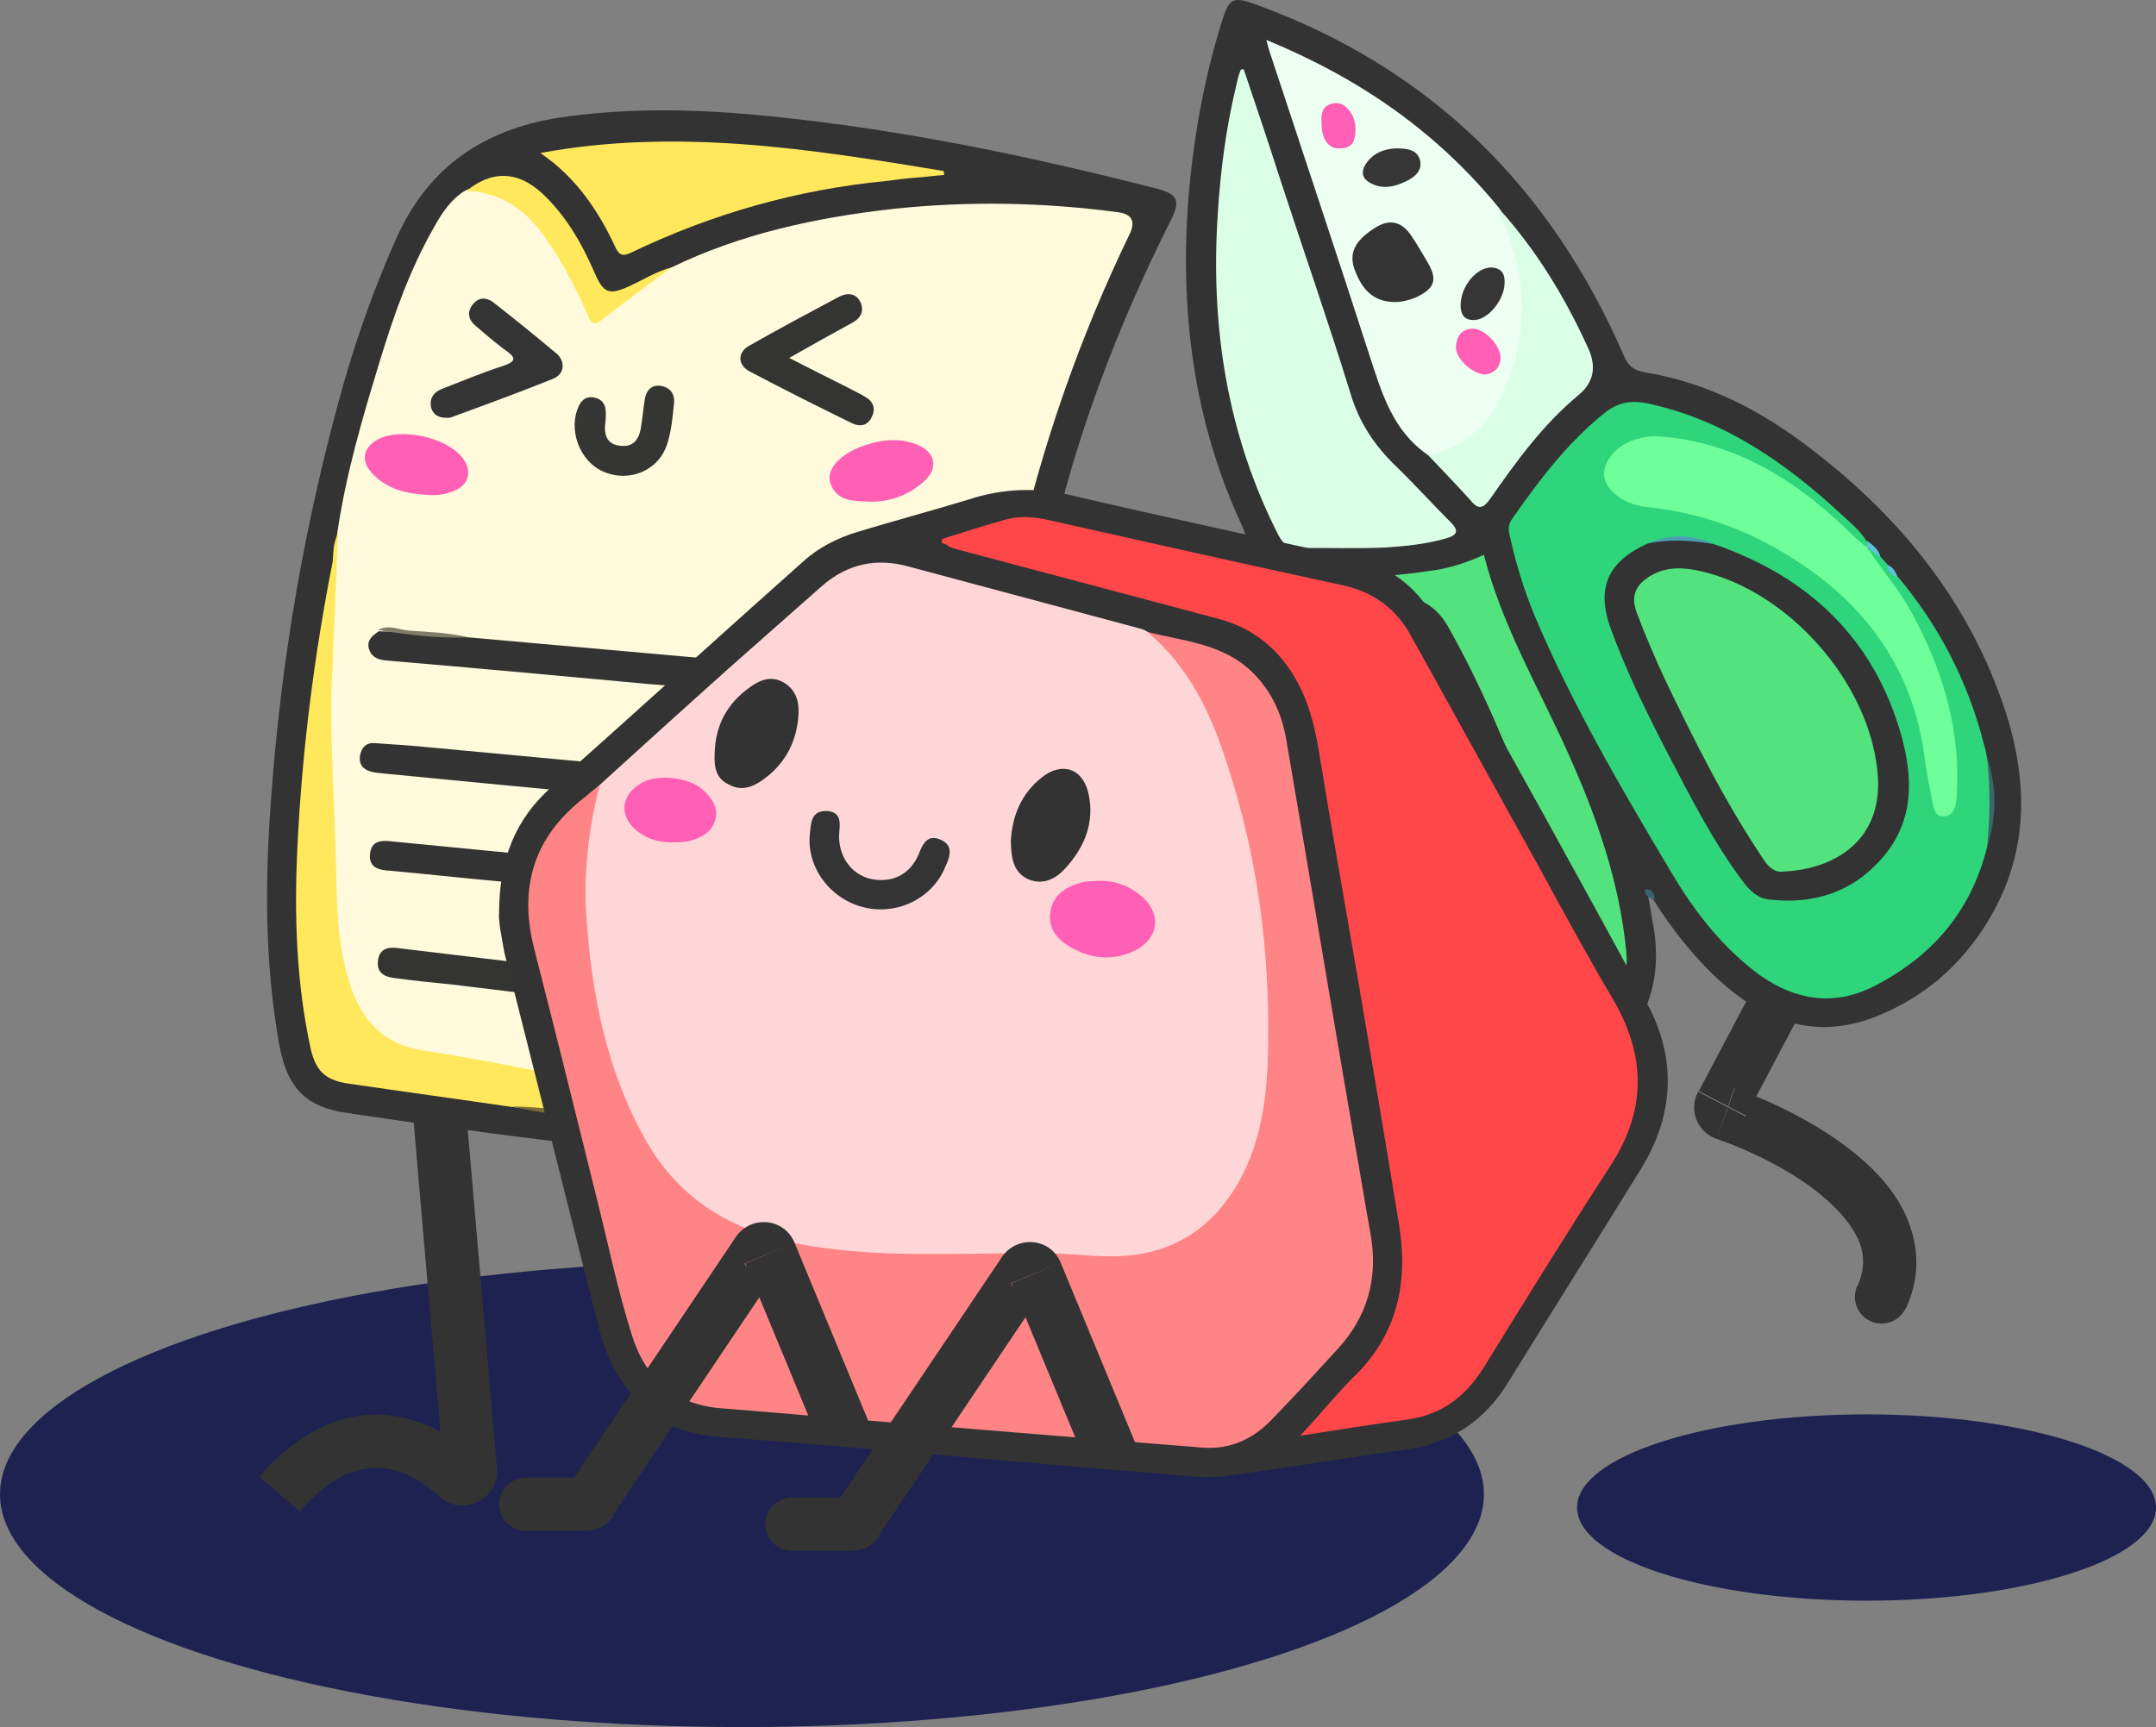 <?xml version="1.0" encoding="UTF-8"?>
<svg id="Layer_2" data-name="Layer 2" xmlns="http://www.w3.org/2000/svg" viewBox="0 0 324 259.6">
  <rect x="0" y="0" width="324" height="259.6" fill="#808080" stroke="none"/>
  <defs>
    <style>
      .cls-1 {
        fill: #343434;
      }

      .cls-2 {
        fill: #6eff9b;
      }

      .cls-3 {
        fill: #353534;
      }

      .cls-4 {
        fill: #7c6d33;
      }

      .cls-5 {
        fill: #363636;
      }

      .cls-6 {
        fill: #39646d;
      }

      .cls-7 {
        fill: #fffadb;
      }

      .cls-8 {
        fill: #3b666f;
      }

      .cls-9 {
        fill: #ff8486;
      }

      .cls-10 {
        fill: #333;
      }

      .cls-11 {
        fill: #ff5fb4;
      }

      .cls-12 {
        fill: #ffe85c;
      }

      .cls-13 {
        fill: #343433;
      }

      .cls-14 {
        fill: #c4a73b;
      }

      .cls-15 {
        fill: #cbc49b;
      }

      .cls-16 {
        fill: none;
        stroke: #333;
        stroke-width: 8px;
      }

      .cls-17 {
        fill: #52e37e;
      }

      .cls-18 {
        fill: #4ca0b4;
      }

      .cls-19 {
        fill: #807d67;
      }

      .cls-20 {
        fill: #ff474a;
      }

      .cls-21 {
        fill: #dbffe6;
      }

      .cls-22 {
        fill: #1d2251;
      }

      .cls-23 {
        fill: #f4d762;
      }

      .cls-24 {
        fill: #edfff2;
      }

      .cls-25 {
        fill: #2fd57b;
      }

      .cls-26 {
        fill: #5cc4da;
      }

      .cls-27 {
        fill: #ffd6d7;
      }
    </style>
  </defs>
  <g id="Layer_1-2" data-name="Layer 1">
    <g>
      <g>
        <ellipse class="cls-22" cx="111.5" cy="224.6" rx="111.5" ry="35"/>
        <ellipse class="cls-22" cx="280.5" cy="226.6" rx="43.5" ry="14"/>
      </g>
      <g id="scissors">
        <path class="cls-10" d="m247.7,134.8c.3,1.7.6,3.4.9,5.2,1.4,9.9-2.9,16.9-10.9,22.1-13.2,8.5-35.4,7.2-47.4-11.1-5.8-8.9-8.7-18.8-9.7-29.3-.9-10.3,0-20.4,3.6-30.2.6-1.6,1.1-3.4,2.1-4.8,2-2.7,1.5-5.1.2-8-7-15.2-9.1-31.2-8-47.7.7-9.4,2.3-18.7,5.1-27.7,1.1-3.6,1.7-3.9,5.2-2.6,26.1,9.5,44.2,27.4,55.2,52.7.7,1.7,1.6,2.3,3.4,2.6,9.5,1.6,17.8,6,25.3,11.9,13.2,10.2,23.3,22.8,28.6,38.8,3.6,11,3.6,21.8-2.7,32-4,6.5-9.6,11.3-16.7,14.1-9.1,3.6-16.8.7-23.6-5.5-3.8-3.5-7-7.6-9.8-12-.2-.4-.5-.6-.8-.5h0Z"/>
        <path class="cls-6" d="m247.7,134.8c-.4-.3-.8-1-.3-1.1.9-.1,1.2.7,1.3,1.5-.4,0-.7-.2-1-.4h0Z"/>
        <path class="cls-17" d="m223,83.4c2.7,10.6,8.2,19.9,12.6,29.7,4.3,9.5,7.8,19.5,8.8,30,.4,4.1-1.2,7.6-3.9,10.7-11.5,12.8-32.9,11.6-44.2-2.4-5.9-7.3-9.1-15.8-10.6-25-2.1-12.8-1.2-25.4,4.3-37.4.9-2,2.1-2.6,4.2-2.5,6.9.4,13.8.4,20.7-.7,2.7-.3,5.4-1.2,8.1-2.4h0Z"/>
        <path class="cls-25" d="m282.7,83.8c.3.3.6.7,1,1.1.5.7,1,1.3,1.6,1.9,6.1,7.3,10.4,15.6,12.8,24.9.2.7.4,1.4.5,2.2.9,4.5,1.1,9,0,13.5-2.4,9.6-8.3,16.4-16.9,20.8-6,3.1-11.8,2.2-17.2-1.6-5.6-4.1-9.8-9.5-13.3-15.4-7.5-12.6-14.9-25.2-20.6-38.7-1.6-3.9-2.8-7.8-3.7-11.9-.2-.8-.3-1.6.2-2.4,4.1-5.9,8.4-11.6,14-16.1,2.1-1.7,4.2-2,6.8-1.4,11.3,2.5,20.5,8.9,28.8,16.6,1.4,1.3,2.9,2.5,3.9,4.2.3.3.3.7,0,1-1.4.2-2.1-.9-2.8-1.7-4.7-4.7-10.1-8.5-16.1-11.3-4.1-1.9-8.5-2.8-13.1-3.1-.8-.1-1.7.2-2.4.4-2.4.8-4.3,2.9-4.2,4.8.1,1.7,2,3.4,4.6,4,3,.7,6.1.9,9.1,1.8,10.2,2.9,18.9,8.3,25.7,16.4,5.3,6.2,7.8,13.7,8.8,21.7.2,1.4.4,2.8.7,4.2.2.9.1,2.3,1.5,2.2,1.1-.1,1-1.4,1-2.3.1-3.8,0-7.5-.8-11.2-1.9-8.7-5.6-16.5-11.3-23.4-.5-.6-1.2-1.2-1-2.2,1.6-1.1,1.7.5,2.4,1h0Z"/>
        <path class="cls-21" d="m186.9,10.4c1.9,5.6,3.8,11.3,5.6,16.9,3.5,10.7,7.2,21.3,10.5,32,1.3,4.3,3.6,7.7,6.8,10.8,2.8,2.7,5.4,5.6,8.2,8.4,1.2,1.2,1.1,1.9-.6,2.4-3.1.9-6.2,1.2-9.3,1.4-4.3.2-8.7,0-13,.1-1.5,0-2.2-.6-2.9-1.8-7.8-15.2-10.3-31.5-9.2-48.4.4-6.4,1.2-12.7,2.7-19,.2-.9.4-1.8.7-2.6.1-.2.3-.2.5-.2h0Z"/>
        <path class="cls-24" d="m214.6,68.4c-5.4-3.7-7-9.5-8.9-15.3-4.7-14.6-9.6-29.2-14.4-43.8-.3-.9-.6-1.7-1-3.3,14.1,5.8,25.7,13.9,35,25.3,4.7,7.3,5.1,15.2,3,23.4-1.4,5.3-4.1,9.8-8.9,12.7-1.6.8-3,1.8-4.8,1h0Z"/>
        <path class="cls-21" d="m214.6,68.4c5.8-1.1,9.4-4.9,11.5-9.9,3.8-9,3.4-17.9-.9-26.7-.1-.1,0-.3,0-.5,5.7,6.3,10,13.4,13.5,21.1q1.9,4.2-1.5,7c-5.3,4.4-9.3,9.9-13.2,15.5-1.2,1.7-1.9,1.7-3.1.2-2.1-2.3-4.2-4.5-6.3-6.7h0Z"/>
        <path class="cls-8" d="m298.6,127.3c.5-4.5.5-9,0-13.5,1.5,4.5,1.5,9,0,13.5Z"/>
        <path class="cls-26" d="m280.6,82.3v-1c.9.7,1.8,1.3,2,2.5-.6-.5-1.3-1-2-1.5h0Z"/>
        <path class="cls-26" d="m285.2,86.8c-.9-.3-1.5-.9-1.6-1.9.9.3,1.3,1.1,1.6,1.9Z"/>
        <path class="cls-10" d="m218.6,148.4c-6.9-.1-11.4-3.5-15.3-8.2-9.1-11.2-11-30.2-4.2-42.9,2.3-4.3,5.5-7.5,10.8-7.6,3.4-.1,5.9,1.4,7.6,4.3,5.2,9.1,9.1,18.8,13,28.6,1.5,3.7,2.7,7.5,3.8,11.4.7,2.7.3,5.2-1.7,7.4-3.8,4.3-8.5,6.9-14,7h0Z"/>
        <path class="cls-10" d="m257.6,81.8c14.2,4.9,24.1,14.2,28.2,29,1.7,6.3,1.8,12.6-2.8,18-4.5,5.3-10.4,7.2-17.2,6.4-1.7-.2-2.8-1.3-3.8-2.6-4.6-6.1-8-12.9-11.5-19.6-3.1-6-6.1-12.1-8.4-18.4-2.3-6.2-.5-10.2,5.5-12.9,3.4-1.1,6.7-1,10,.1h0Z"/>
        <path class="cls-2" d="m280.6,82.3c2.2,3.4,4.9,6.4,6.8,10,4.7,8.7,7.4,17.9,6.6,27.9-.1,1.1-.4,2.3-1.7,2.5-1.5.2-1.7-1.2-1.9-2.2-.5-2.5-1-5-1.3-7.6-2.2-14.2-10.4-23.9-22.6-30.7-5.9-3.3-12.3-5.3-19.1-6-3.8-.4-6.8-3.1-6.3-5.5.6-3.3,4.6-5.4,8.3-5.1,12,.9,21.2,7.1,29.4,15.2.7.6,1.2,1.1,1.8,1.5h0Z"/>
        <path class="cls-18" d="m257.6,81.8c-3.3-.6-6.7-.8-10-.1,3.4-1.5,6.7-1.4,10,.1Z"/>
        <path class="cls-1" d="m209.7,45.4c-3.1,0-4.9-1.6-6.1-4.8-1-2.6.2-4.3,2.2-5.8.2-.1.4-.3.6-.4q3.5-2.4,5.8,1.2c.8,1.2,1.5,2.4,2.2,3.6,1.7,2.8,1.3,4.1-1.6,5.5-1,.4-2.1.7-3.1.7h0Z"/>
        <path class="cls-5" d="m209.7,22.3c1.8,0,3.3.2,3.7,1.8.4,1.6-.9,2.6-2.2,3.2-1.9.9-3.8,1.2-5.6,0-.9-.6-1-1.5-.5-2.4,1.1-1.9,2.9-2.5,4.6-2.6h0Z"/>
        <path class="cls-5" d="m219.5,45.9c0-2.9,2.4-5.7,4.6-5.7,1.7.1,2.1,1.1,2,2.5-.1,2.5-2.6,5.5-4.7,5.4-1.6,0-1.9-1.2-1.9-2.2Z"/>
        <path class="cls-11" d="m223.3,56.3c-2,0-4.6-2.4-4.5-4.2.1-1.4.7-2.6,2.4-2.7,1.9-.1,4.4,2.6,4.3,4.5-.1,1.5-1.1,2.2-2.2,2.4h0Z"/>
        <path class="cls-11" d="m198.6,18.4c-.1-1.3.1-2.7,2-2.9,1.6-.2,3.1,1.8,3.1,3.8,0,1.5-.2,2.9-2.1,3-1.9.2-3-1.2-3-3.9h0Z"/>
        <path class="cls-17" d="m199.6,113.6c-.1-3.9,1-9.1,3.4-14,.9-1.8,2.1-3.4,3.8-4.5,3-1.9,5.6-1.3,7.3,1.8,3.4,6.2,6.3,12.6,9,19.2,2.5,6.1,5,12.1,6.8,18.5.5,1.9,0,3.2-1.2,4.5-6.3,6.7-15.1,6.4-21-.7-5.7-6.8-8.1-14.6-8.1-24.8h0Z"/>
        <path class="cls-17" d="m268,131c-1.3.2-2.3-.7-3.1-2-5.7-8.5-10.3-17.7-14.7-26.9-1.5-3.2-2.9-6.5-4.2-9.9-1-2.7-.2-4.4,2.3-5.8,2.4-1.3,4.9-1.1,7.5-.5,13,3.1,24.8,16.4,26.3,29.7,1.3,10.8-6.6,15.1-14.1,15.4h0Z"/>
        <path class="cls-10" d="m279.1,193.3c-.9,2,0,4.4,2,5.3s4.4,0,5.3-2l-7.3-3.3Zm-19.8-25.9l1.3-3.8-1.3,3.8Zm4.4-19.3l-8.4,15.9,7.1,3.7,8.4-15.9-7.1-3.7Zm-5.7,23.1c5.2,1.8,12.1,5.1,16.8,9.4,2.3,2.1,3.9,4.2,4.7,6.3.7,2,.7,4.1-.4,6.5l7.3,3.3c2-4.3,2-8.6.6-12.5-1.3-3.8-3.9-7-6.8-9.6-5.8-5.2-13.7-9-19.5-11l-2.7,7.6Zm-2.8-7.1c-1.5,2.8-.1,6.1,2.8,7.1l2.6-7.6c1.7.6,2.5,2.6,1.7,4.2l-7.1-3.7Z"/>
      </g>
      <g id="paper">
        <path class="cls-10" d="m155.9,91.8c-4.6,25.3-4.9,50.5,2.9,75.3.7,2.2-.1,3.5-1.8,4.6-3.6,2.1-7.7,2.6-11.7,3.1-9.5,1-19,.5-28.4-.1-15.5-1-31-2.7-46.4-4.8-6.1-.8-12.2-1.7-18.3-2.6-6.3-.9-9-3.8-10.2-10.1-2.2-12.1-2.2-24.3-1.3-36.6,1.5-21.3,5.1-42.2,10.9-62.8,2.2-7.7,4.9-15.2,8.2-22.5,4.8-10.3,12.9-15.8,24.1-17.6,10.7-1.6,21.4-1.3,32.1-.2,19.7,2,38.9,6,58,10.9,3,.8,3.4,1.8,2,4.6-8,15.9-14.3,32.4-18.2,49.8-.7,3-1.2,6-1.9,9h0Z"/>
        <path class="cls-14" d="m155.9,91.8c.3-3.1.8-6.1,1.9-9.1-.2,3.2-.6,6.2-1.9,9.1Z"/>
        <path class="cls-7" d="m100.9,40.2c10.5-5.1,21.8-7.5,33.3-8.8,11.3-1.2,22.6-1,33.8.5q3.1.4,1.8,3.2c-7.6,15.7-13.3,32.1-17.1,49.1-.8,2.1-1,4.4-1.4,6.6-2,11.6-3.3,23.2-3.2,34.9.1,13.7,1.5,27.2,5.5,40.3.5,1.8,0,2.4-1.6,2.8-5.1,1.4-10.3,1.6-15.5,1.7-2.6.1-5.2,0-7.7,0-1.2-.4-2.5-.1-3.8-.2-.7-.3-1.5-.2-2.3-.3-.9-.3-1.9-.2-2.8-.2-8-1.7-15.9-3.3-23.9-5-9.4-2-18.8-4.3-28.4-5.6-1.2-.2-2.3-.5-3.4-.7-7.2-1-11.1-5.5-12.8-12.2-.8-3.2-1.2-6.5-1.4-9.9-.4-10-.8-19.9-1-29.9-.1-8.9.5-17.7,1.7-26.5,1.3-8.8,3.8-17.3,6.4-25.8,2.1-6.9,4.5-13.7,8.1-20,1.2-2.2,2.6-4.3,4.8-5.6,2.3-1.1,4.2,0,6.1,1,2.2,1.2,4.1,2.8,5.6,4.8,2.5,3.5,4.7,7.2,6.5,11.2.9,2.1,1.4,2.2,3.1.7,3.1-2.2,6.2-4.3,9.6-6.1h0Z"/>
        <path class="cls-12" d="m50.8,80.2c-.3,7.1-.6,14.2-.9,21.4-.4,9.6.4,19.1.6,28.7.1,5.9.2,11.9,2.1,17.7,1.8,5.5,5.1,9,11,9.9,17.5,2.7,34.8,7.1,52.2,10.4,1.5.3,2.9,1.3,4.6,1,.8.6,1.8,0,2.6.5.7.1,1.4-.1,2,.5-2.7.5-5.4-.1-8-.1-3.4-.1-6.9-.7-10.3-.6-.4,0-.8,0-1.2-.2-5.2-.5-10.3-1-15.5-1.5-4.3-.5-8.7-.9-13-1.5-8.2-1.2-16.3-2.3-24.5-3.5-3.5-.5-5-1.8-5.8-5.2-2.2-10.1-2.5-20.3-2-30.5.7-14.4,2.5-28.6,5.3-42.8.1-1.5.1-2.9.8-4.2Z"/>
        <path class="cls-12" d="m81.2,23c20.5-3.8,40.6-.6,60.6,2.7l.1.6c-1.4.1-2.8.3-4.2.4-1.5.1-3,.3-4.5.5-13.4,1.3-26.1,4.9-38.2,10.7-1.1.5-1.8.8-2.5-.7-2.6-5.6-6-10.6-11.3-14.2h0Z"/>
        <path class="cls-12" d="m100.9,40.2c-3.5,2.6-7,5.2-10.5,7.9-1.4,1.1-1.7.1-2.1-.8-2-4.5-4.2-8.8-7.2-12.7-2.8-3.6-6.3-5.7-11-5.9,3.8-3.1,7.6-3,11.2.2,3.7,3.4,6.1,7.6,8.1,12.2,1.3,3,2.2,3.3,5.2,1.9,2-.9,4-2.2,6.3-2.8h0Z"/>
        <path class="cls-4" d="m105.4,169.3c6.5.3,13,.6,19.5.9,1.3.2,2.7-.1,4,.4-7.9.4-15.8,0-23.5-1.3Z"/>
        <path class="cls-4" d="m76.9,166.3c4.4.1,8.7.6,13,1.5-4.4.1-8.8-.5-13-1.5Z"/>
        <path class="cls-15" d="m151.4,90.9c-.1-2.3.1-4.5,1.4-6.6-.3,2.2-.7,4.4-1.4,6.6Z"/>
        <path class="cls-10" d="m114.4,136.2c-12.9-1.2-26-2.5-39.2-3.7-5.5-.5-10.9-1.1-16.4-1.6-1.6-.1-3.4-.3-3.2-2.5.2-2.2,1.9-2.1,3.6-1.9,18.2,1.8,36.4,3.5,54.6,5.2.4,0,.8.1,1.2.1,1.6.2,3.2.6,2.9,2.6-.2,1.8-1.7,2.1-3.5,1.8h0Z"/>
        <path class="cls-10" d="m111.8,121.4c-11.9-1.1-23.6-2.2-35.2-3.3-6.2-.6-12.4-1.2-18.6-1.8-.7-.1-1.5-.1-2.2-.3-1.2-.3-1.9-1.1-1.7-2.4.2-1.2.9-2,2.2-1.9,3,.2,6,.4,8.9.7,15.1,1.4,30.3,2.8,45.4,4.3.7.1,1.5.2,2.2.3,1.4.1,2.4.8,2.3,2.4-.1,1.6-1.2,2-2.6,2h-.7Z"/>
        <path class="cls-10" d="m70.4,95.8c13.5,1.2,27,2.4,40.5,3.6.5,0,1,.1,1.5.2,1.4.2,2.3.9,2.2,2.5-.1,1.7-1.3,2-2.6,1.9-4.9-.4-9.8-.8-14.7-1.2-13-1.2-26-2.4-39-3.5-1.2-.1-2.3-.3-2.8-1.6-.5-1.4.4-2.1,1.4-2.8,4.5,0,9,.6,13.5.9h0Z"/>
        <path class="cls-13" d="m101.7,152c-11.1-1.3-22.3-2.6-33.6-4-3-.3-6-.6-8.9-1-1.5-.2-2.6-.8-2.4-2.6.2-1.7,1.4-2.1,2.9-1.9,14.2,1.7,28.4,3.4,42.6,5.1,1.7.2,2.8.8,2.5,2.6-.1,1.9-1.5,2-3.1,1.8Z"/>
        <path class="cls-13" d="m118.6,53.8c3.3,1.7,6.1,3.1,8.9,4.5.9.5,1.8.9,2.6,1.4,1.2.7,1.5,1.8.9,3-.6,1.3-1.8,1.5-3,.9-5.1-2.5-10.3-5.1-15.4-7.8-1.8-1-1.8-2.9.1-3.9,4.4-2.5,8.9-4.9,13.4-7.3,1.2-.6,2.5-.6,3.2.8.6,1.3.1,2.4-1.2,3.1-2.9,1.6-6,3.3-9.5,5.3h0Z"/>
        <path class="cls-1" d="m67.1,62.8c-1.1,0-2-.4-2.3-1.5-.3-1.3.3-2.3,1.5-2.8,3.1-1.2,6.2-2.5,9.3-3.5,2.1-.7,1.9-1.3.3-2.4-1.5-1.1-3-2.4-4.4-3.6-1.1-.9-1.4-2.1-.4-3.3.9-1.1,2.1-1,3.1-.2,3.2,2.5,6.4,5.1,9.5,7.7,1.3,1.2,1.1,3-.5,3.7-5.2,2.1-10.4,4-15.6,5.9-.2,0-.4,0-.5,0h0Z"/>
        <path class="cls-3" d="m91,63.3c-.3,1.9.1,3.5,2.2,3.7,2.3.3,3-1.4,3.2-3.3.2-1.2.3-2.5.5-3.7.2-1.3,1-2.2,2.4-2,1.3.2,2.1,1.1,2,2.5-.2,2.1-.4,4.2-1,6.1-1.2,4.1-5.7,6-9.6,4.3-3.6-1.5-5.4-6.4-3.7-9.9.5-1.1,1.4-1.5,2.5-1.2,1.7.5,1.6,2,1.5,3.5Z"/>
        <path class="cls-11" d="m130.6,75.4c-2.3-.1-4.8,0-5.8-2.7-.7-1.9,1.1-4.1,4.2-5.4,2.7-1.1,5.6-1.6,8.5-.6,3.1,1.1,3.7,3.7,1.2,5.8-2.3,2-5.1,3-8.1,2.9h0Z"/>
        <path class="cls-11" d="m64.3,74.4c-3.2-.2-6.2-.8-8.5-3.4-1.6-1.8-1.2-3.7.9-4.9,3.4-1.9,10.4-.4,12.8,2.7,1.5,2,1,4.1-1.3,5-1.2.5-2.5.7-3.9.6h0Z"/>
        <path class="cls-19" d="m70.4,95.8c-4.6.2-9.1-.4-13.6-1.1,1.6-.9,3.2,0,4.8.1,3,.2,5.9.3,8.8,1Z"/>
        <path class="cls-23" d="m122.9,169.7c-.9,0-1.8.4-2.6-.5.9.1,1.9-.2,2.6.5Z"/>
        <path class="cls-16" d="m66,166.6l4.7,54.5c.1,1-1.3,1.6-2,.9-5.6-5.3-16-9.8-26.7,2.6"/>
      </g>
      <g id="rock">
        <path class="cls-10" d="m75,137.3c0-8.2,2.5-14.3,8-19.1,12.6-11.2,25.1-22.6,37.7-33.8,2.3-2.1,5.1-3.5,8-4.4,5.6-1.7,11.2-3.2,16.8-4.9,5.2-1.7,10.3-1.9,15.7-.6,14.1,3.3,28.2,6.3,42.3,9.4,5.3,1.2,9.4,4.3,12,9,10.8,19.2,21.5,38.5,32,57.9,4.5,8.3,4.1,16.8-.9,24.9-6.6,10.7-13.3,21.3-19.9,32-3.6,5.9-8.6,9.2-15.4,10.2-8.9,1.2-17.7,2.7-26.6,3.9-4.2.6-8.5-.2-12.7-.5-8.7-.6-17.4-1.5-26.1-2.2-11.7-1-23.4-2-35-2.9-3.8-.3-7.5-.4-10.8-2.4-5.3-3.1-8.5-7.9-10-13.8-4.8-18.9-9.5-37.9-14.3-56.8-.4-2.3-.9-4.6-.8-5.9h0Z"/>
        <path class="cls-27" d="m90.1,118c6.5-5.9,13-11.8,19.6-17.7,4.6-4.1,9.2-8.1,13.8-12.2,3.9-3.4,8.3-4.3,13.2-2.9,11.6,3.1,23.1,6.2,34.7,9.3.4.1.8.3,1.1.5,1.9.7,3.3,2.1,4.6,3.7,4.6,5.8,7.1,12.6,9.1,19.6,4.2,14.2,5.6,28.7,4.9,43.5-.3,6.1-1.7,12-4.9,17.4-4.9,8.1-12.4,11.2-21.4,10.6-10-.7-20-.2-29.9-.4-4.3-.1-8.7-.3-12.9-1.1-6.3-1.1-12.3-2.9-17.5-6.9-5.8-4.5-9.3-10.6-11.8-17.3-4.1-10.8-5.8-22-5.3-33.6.2-4.4.3-8.7,2.7-12.5h0Z"/>
        <path class="cls-9" d="m90.1,118c-1.6,6.4-2.4,12.9-2,19.5.8,11.9,3,23.3,8.9,33.8,5.6,10,14.7,14.5,25.5,16.1,11.8,1.8,23.7.8,35.6,1,4.2.1,8.3.8,12.6.2,6.7-1,11.5-4.5,14.9-10,3.5-5.7,4.6-12,4.9-18.6.5-14.3-1-28.3-5.1-42-2.3-7.7-5-15.1-10.8-21-.7-.7-1.4-1.4-2.2-2,5.2,1.3,10.8,1.7,15.1,5.4,3.3,2.9,5.1,6.6,5.8,10.8,3.4,19.8,6.7,39.7,10.1,59.5.9,5,1.7,10,2.6,15,1.1,6.5-.5,12.2-5,17.1-3.3,3.6-6.5,7.1-9.9,10.6-2.8,2.9-6.2,4.5-10.3,4.2-15.3-1.2-30.5-2.5-45.8-3.7-8.8-.7-17.6-1.5-26.4-2.2-7.3-.5-11.7-4.6-13.7-11.2-2.1-6.7-3.5-13.5-5.2-20.3-3.1-12.5-6.2-25-9.4-37.5-2.4-9.3-.1-16.9,7.5-22.8.9-.8,1.6-1.3,2.3-1.9h0Z"/>
        <path class="cls-20" d="m141.6,81c3.2-1,6.3-2,9.5-2.9,2.2-.6,4.4-.4,6.6.1,14.7,3.3,29.4,6.6,44.2,9.8,4.5,1,7.9,3.5,10.1,7.5,6.4,11.5,12.7,23,19.1,34.5,3.7,6.8,7.4,13.6,11.3,20.2,4.9,8.4,5.1,16.5-.3,24.9-6.5,10-12.8,20.2-19.1,30.4-2.8,4.5-6.4,7.2-11.7,7.9-5.1.7-10.1,1.5-15.9,2.4,3-3.2,5.3-6.1,7.9-8.7,6.8-6.5,8.4-14.5,6.9-23.3-2-12.3-4.1-24.7-6.2-37-1.9-11.1-3.9-22.2-5.7-33.3-.8-5.1-2.1-9.9-5.3-14-2.5-3.2-5.7-5.3-9.6-6.4-13.4-3.6-26.8-7.1-40.2-10.7-.2-.1-.5-.2-.7-.3-.2-.5-1.3-.1-.9-1.1h0Z"/>
        <path class="cls-10" d="m107.4,113.2c.1-4.2,1.9-7.5,5.3-9.9,1.5-1.1,3.2-1.8,5.1-.7,1.8,1.1,2.3,2.8,2.2,4.7-.2,4-1.9,7.4-5.2,9.8-1.6,1.2-3.4,1.9-5.3.8-2-.9-2.2-2.8-2.1-4.7h0Z"/>
        <path class="cls-10" d="m151.9,126.5c.2-3.9,1.6-7.2,4.6-9.6,3.1-2.5,6.3-1.4,7.1,2.5.9,4.2-.6,7.9-3.4,11-1.4,1.6-3.3,2.7-5.6,1.8-2.5-1.1-2.6-3.5-2.7-5.7h0Z"/>
        <path class="cls-11" d="m165,132.4c2.4-.1,4.6.7,6.4,2.2,3.3,2.7,2.8,6.6-1.1,8.4-3.3,1.5-6.6,1.1-9.7-.8-2-1.2-3.2-3-2.7-5.4.5-2.5,2.5-3.6,4.8-4.2.8-.2,1.6-.1,2.3-.2h0Z"/>
        <path class="cls-1" d="m126.1,125.5c-.1,3.2,1.8,5.9,4.7,6.6,3.2.7,6-.6,7.3-3.8.6-1.6,1.4-2.9,3.2-2.1,2,.8,1.5,2.5.8,4-1.9,4.8-7.2,7.4-12.2,6.2-5.1-1.2-8.7-6-8.2-11,.2-1.6.1-3.6,2.6-3.5,2.3.2,1.9,2,1.8,3.6Z"/>
        <path class="cls-11" d="m101.8,126.6c-2.6.1-4.3-.4-5.8-1.5-3-2.2-2.9-5.5.4-7.4,2.4-1.4,7.1-.9,9.2,1,1.3,1.2,2.4,2.6,1.9,4.5s-2.1,2.7-3.8,3.2c-.9.2-1.8.2-1.9.2Z"/>
        <path class="cls-10" d="m119,225.1c-2.2,0-4,1.8-4,4s1.8,4,4,4v-8Zm9.8,3.6l3.3,2.2-3.3-2.2Zm26.9-37.4l-3.7,1.5,3.7-1.5Zm-1.7-.1l-3.3-2.2,3.3,2.2Zm16.7,25.9l-11.3-27.3-7.4,3.1,11.3,27.3,7.4-3.1Zm-20.1-28.2l-25.2,37.5,6.6,4.5,25.2-37.5-6.6-4.5Zm-22.6,36.2h-9v8h9v-8Zm-2.5,1.3c.6-.8,1.5-1.3,2.5-1.3v8c1.7,0,3.2-.8,4.2-2.2l-6.7-4.5Zm33.9-36.6c-1.5-3.7-6.5-4.2-8.8-.9l6.6,4.5c-1.3,2-4.3,1.7-5.3-.5l7.5-3.1Z"/>
        <path class="cls-10" d="m79,222.1c-2.2,0-4,1.8-4,4s1.8,4,4,4v-8Zm9.8,3.6l3.3,2.2-3.3-2.2Zm26.9-37.4l-3.7,1.5,3.7-1.5Zm-1.7-.1l-3.3-2.2,3.3,2.2Zm16.7,25.9l-11.3-27.3-7.4,3.1,11.3,27.3,7.4-3.1Zm-20.1-28.2l-25.2,37.5,6.6,4.5,25.2-37.5-6.6-4.5Zm-22.6,36.2h-9v8h9v-8Zm-2.5,1.3c.6-.8,1.5-1.3,2.5-1.3v8c1.7,0,3.2-.8,4.2-2.2l-6.7-4.5Zm33.9-36.6c-1.5-3.7-6.5-4.2-8.8-.9l6.6,4.5c-1.3,2-4.3,1.7-5.3-.5l7.5-3.1Z"/>
      </g>
    </g>
  </g>
</svg>